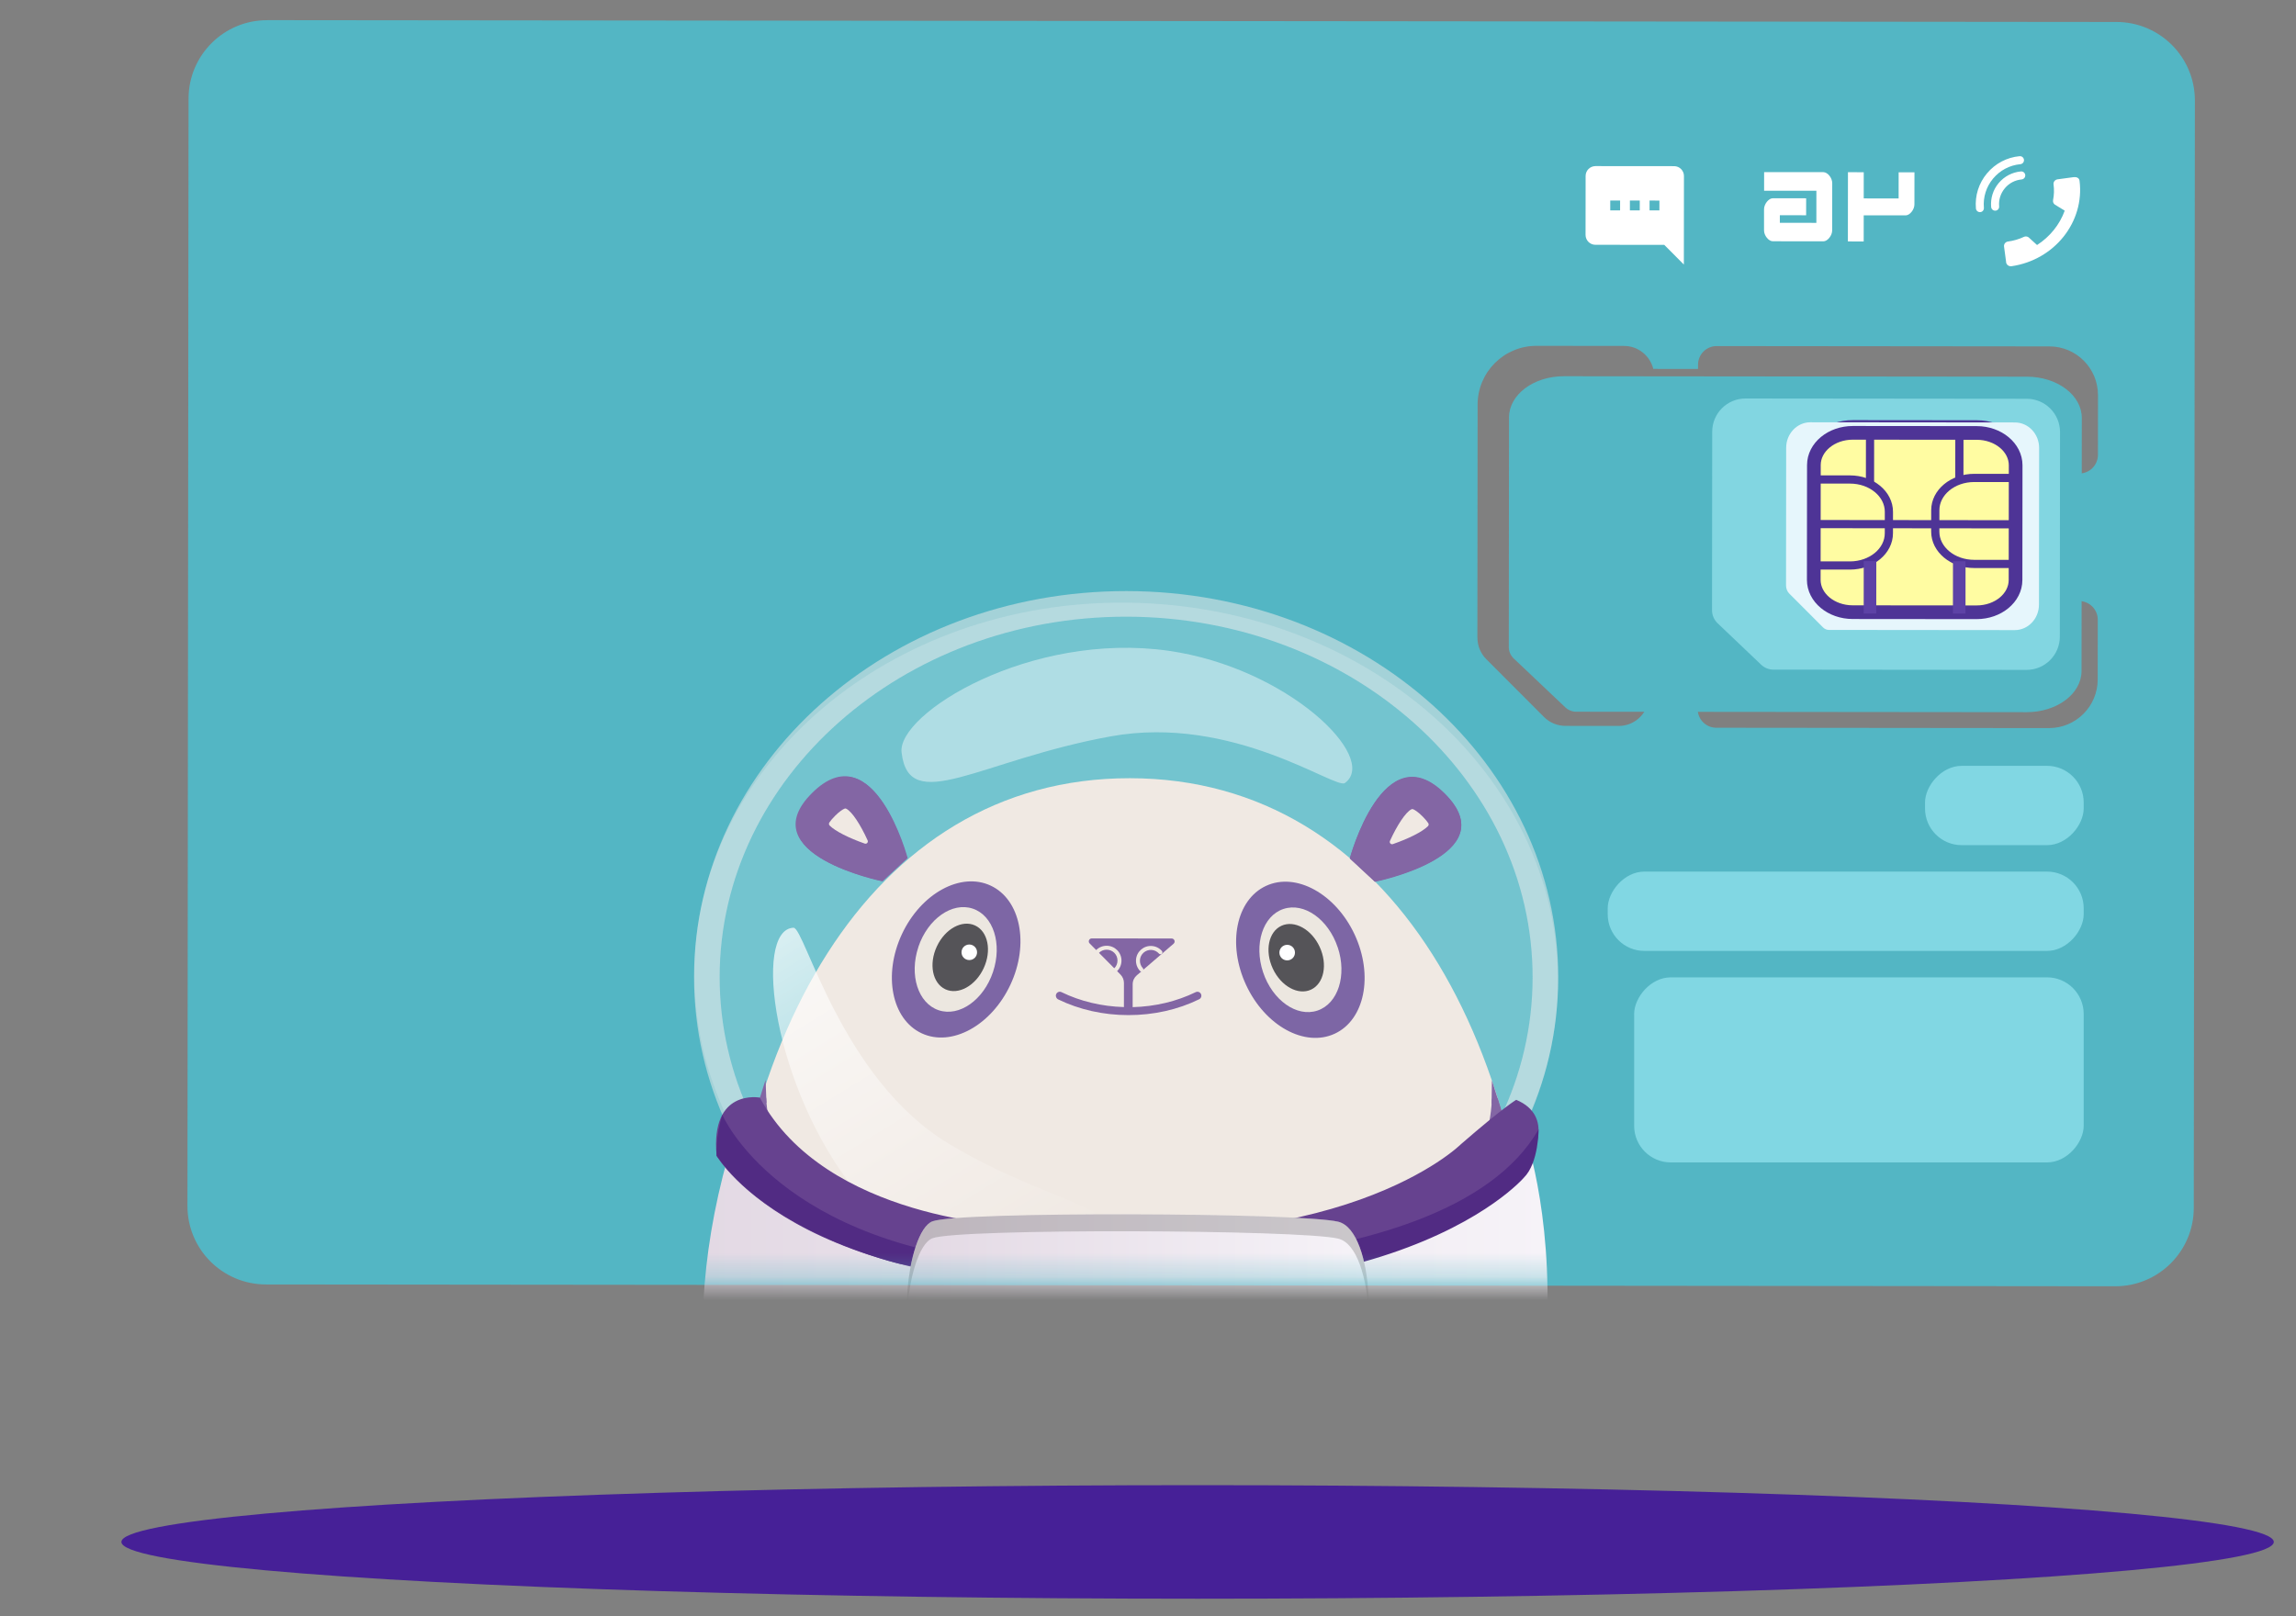 <svg width="98" height="69" viewBox="0 0 98 69" fill="none" xmlns="http://www.w3.org/2000/svg">
<rect x="0" y="0" width="98" height="69" fill="#808080" stroke="none"/>
<ellipse cx="51.117" cy="65.83" rx="45.935" ry="2.424" fill="#462097"/>
<path d="M11.402 0.86L90.337 0.938C92.188 0.94 93.686 2.441 93.684 4.292L93.637 51.569C93.635 53.419 92.134 54.917 90.284 54.915L11.348 54.837C9.497 54.835 7.999 53.334 8.001 51.483L8.048 4.208C8.05 2.358 9.551 0.86 11.402 0.862L11.402 0.86ZM63.061 27.228C63.061 27.57 63.196 27.899 63.438 28.141L65.903 30.611C66.145 30.854 66.473 30.989 66.816 30.99L69.095 30.992C69.677 30.993 70.166 30.603 70.325 30.072L72.462 30.074L72.462 30.273C72.462 30.714 72.818 31.07 73.257 31.07L87.458 31.084C88.605 31.085 89.535 30.157 89.536 29.01L89.539 26.458C89.539 26.017 89.182 25.662 88.743 25.661L88.594 25.661L88.599 20.214L88.749 20.215C89.19 20.215 89.545 19.858 89.546 19.419L89.548 16.867C89.549 15.72 88.621 14.79 87.474 14.789L73.273 14.775C72.832 14.774 72.477 15.131 72.477 15.57L72.477 15.751L70.567 15.749C70.428 15.189 69.923 14.77 69.32 14.769L65.58 14.765C64.196 14.764 63.07 15.887 63.069 17.272L63.059 27.226L63.061 27.228Z" fill="#53B6C4"/>
<path d="M85.704 10.312C85.94 10.28 86.17 10.214 86.383 10.114C86.449 10.081 86.529 10.09 86.588 10.133L86.947 10.461C87.497 10.107 87.912 9.592 88.128 8.994L87.704 8.733C87.646 8.69 87.618 8.618 87.63 8.548C87.675 8.324 87.682 8.095 87.651 7.869C87.639 7.766 87.713 7.672 87.822 7.656L88.503 7.564C88.61 7.55 88.743 7.579 88.761 7.718C88.983 9.481 87.687 11.104 85.849 11.367C85.734 11.377 85.633 11.297 85.625 11.186C85.625 11.182 85.625 11.176 85.625 11.172L85.538 10.524C85.525 10.421 85.599 10.327 85.708 10.31L85.704 10.312Z" fill="white"/>
<path d="M84.639 8.995C84.668 8.962 84.682 8.917 84.678 8.87C84.64 8.414 84.78 7.971 85.073 7.621C85.367 7.27 85.78 7.053 86.233 7.01C86.328 7.002 86.397 6.918 86.389 6.824C86.381 6.73 86.297 6.66 86.203 6.668C85.657 6.719 85.164 6.979 84.811 7.401C84.458 7.823 84.291 8.354 84.338 8.9C84.346 8.994 84.43 9.064 84.524 9.056C84.572 9.052 84.613 9.03 84.641 8.995L84.639 8.995Z" fill="white"/>
<path d="M85.29 8.934C85.318 8.901 85.333 8.856 85.329 8.809C85.304 8.528 85.391 8.255 85.572 8.038C85.752 7.821 86.007 7.688 86.288 7.661C86.382 7.653 86.452 7.569 86.444 7.475C86.436 7.38 86.352 7.31 86.257 7.319C85.886 7.353 85.549 7.531 85.309 7.816C85.069 8.101 84.956 8.466 84.988 8.837C84.996 8.932 85.08 9.002 85.175 8.994C85.222 8.99 85.263 8.967 85.292 8.932L85.29 8.934Z" fill="white"/>
<path d="M79.549 8.469L79.55 7.353L78.876 7.352L78.873 10.308L79.548 10.309L79.549 9.193L81.338 9.195C81.383 9.195 81.426 9.18 81.471 9.154C81.516 9.127 81.555 9.09 81.592 9.045C81.629 9 81.658 8.949 81.68 8.893C81.703 8.836 81.713 8.779 81.713 8.721L81.715 7.357L81.04 7.356L81.039 8.472L79.551 8.471L79.549 8.469Z" fill="white"/>
<path d="M77.091 9.188L77.092 8.466L75.67 8.464C75.625 8.464 75.582 8.479 75.537 8.505C75.492 8.532 75.453 8.569 75.416 8.614C75.379 8.659 75.35 8.71 75.328 8.766C75.305 8.823 75.294 8.88 75.294 8.938L75.294 9.826C75.293 9.886 75.304 9.943 75.326 9.999C75.349 10.056 75.377 10.107 75.414 10.15C75.451 10.196 75.49 10.233 75.535 10.259C75.58 10.286 75.623 10.3 75.668 10.3L77.827 10.303C77.872 10.303 77.915 10.288 77.96 10.262C78.005 10.235 78.044 10.198 78.081 10.153C78.118 10.108 78.147 10.057 78.17 10.001C78.192 9.944 78.203 9.886 78.203 9.829L78.205 7.825C78.205 7.765 78.195 7.708 78.172 7.652C78.149 7.595 78.121 7.544 78.084 7.5C78.047 7.455 78.008 7.418 77.963 7.392C77.918 7.365 77.875 7.351 77.83 7.35L75.298 7.348L75.297 8.142L77.529 8.144L77.528 9.514L75.969 9.513L75.969 9.189L77.091 9.19L77.091 9.188Z" fill="white"/>
<path d="M68.1 7.091L71.458 7.094C71.69 7.095 71.876 7.283 71.876 7.515L71.872 11.294L71.036 10.454L68.096 10.451C67.865 10.451 67.678 10.262 67.676 10.03L67.679 7.511C67.679 7.279 67.868 7.093 68.1 7.091ZM70.408 8.983L70.828 8.983L70.829 8.563L70.408 8.562L70.408 8.983ZM69.569 8.982L69.989 8.982L69.99 8.562L69.569 8.561L69.569 8.982ZM68.73 8.981L69.15 8.981L69.151 8.561L68.73 8.56L68.73 8.981Z" fill="white"/>
<path d="M88.422 33.377L86.489 33.375L86.489 33.801L87.191 33.802L87.188 36.01L87.716 36.01L87.718 33.803L88.419 33.803L88.42 33.377L88.422 33.377Z" fill="white"/>
<path d="M84.129 36.007L84.66 36.007L84.661 35.742C84.792 35.919 85.023 36.034 85.282 36.034C85.768 36.035 86.119 35.719 86.12 35.145L86.121 33.918L85.594 33.917L85.593 35.068C85.592 35.405 85.408 35.585 85.129 35.585C84.85 35.585 84.661 35.404 84.661 35.067L84.662 33.916L84.131 33.916L84.129 36.007Z" fill="white"/>
<path d="M87.367 40.564C87.914 40.565 88.337 40.278 88.344 39.781L87.778 39.781C87.763 39.992 87.623 40.132 87.377 40.131C87.131 40.131 86.981 39.999 86.982 39.811C86.982 39.24 88.34 39.587 88.337 38.63C88.337 38.154 87.952 37.869 87.41 37.868C86.869 37.868 86.501 38.142 86.466 38.618L87.046 38.619C87.059 38.445 87.198 38.309 87.424 38.305C87.631 38.297 87.787 38.4 87.787 38.616C87.786 39.143 86.437 38.848 86.436 39.775C86.436 40.19 86.767 40.563 87.367 40.564Z" fill="white"/>
<path d="M85.05 40.57C85.653 40.571 86.111 40.149 86.112 39.492C86.112 38.836 85.641 38.413 85.038 38.412C84.435 38.411 83.962 38.83 83.962 39.49C83.961 40.151 84.443 40.57 85.05 40.57ZM85.05 40.111C84.772 40.111 84.503 39.907 84.503 39.493C84.504 39.078 84.764 38.873 85.043 38.874C85.323 38.874 85.575 39.073 85.574 39.494C85.574 39.914 85.332 40.111 85.048 40.111L85.05 40.111Z" fill="white"/>
<path d="M81.29 37.899L80.691 37.899L79.852 39.855L79.017 37.897L78.42 37.897L78.417 40.531L78.945 40.531L78.946 38.818L79.65 40.532L80.05 40.532L80.762 38.82L80.76 40.533L81.287 40.534L81.29 37.899Z" fill="white"/>
<path d="M76.968 40.562C77.571 40.563 78.028 40.141 78.029 39.484C78.03 38.828 77.558 38.405 76.955 38.404C76.352 38.403 75.88 38.821 75.879 39.482C75.879 40.143 76.36 40.562 76.968 40.562ZM76.968 40.103C76.689 40.102 76.42 39.899 76.421 39.485C76.421 39.07 76.682 38.865 76.961 38.866C77.24 38.866 77.492 39.065 77.492 39.486C77.491 39.906 77.249 40.103 76.966 40.103L76.968 40.103Z" fill="white"/>
<path d="M72.566 39.368C72.566 39.035 72.751 38.863 73.03 38.864C73.309 38.864 73.497 39.038 73.497 39.369L73.496 40.524L74.023 40.524L74.024 39.369C74.024 39.037 74.209 38.865 74.488 38.865C74.767 38.865 74.96 39.04 74.96 39.37L74.958 40.525L75.486 40.526L75.488 38.435L74.96 38.435L74.96 38.687C74.829 38.514 74.606 38.404 74.345 38.403C74.021 38.403 73.752 38.542 73.608 38.803C73.473 38.565 73.198 38.402 72.893 38.402C72.39 38.401 72.037 38.719 72.036 39.295L72.035 40.522L72.562 40.523L72.563 39.368L72.566 39.368Z" fill="white"/>
<path d="M70.606 40.556C71.209 40.557 71.667 40.135 71.668 39.478C71.668 38.822 71.197 38.398 70.594 38.398C69.991 38.397 69.519 38.815 69.518 39.476C69.517 40.136 69.999 40.556 70.606 40.556ZM70.607 40.096C70.328 40.096 70.059 39.893 70.059 39.478C70.06 39.064 70.321 38.859 70.6 38.859C70.879 38.86 71.131 39.059 71.13 39.48C71.13 39.9 70.888 40.097 70.605 40.096L70.607 40.096Z" fill="white"/>
<path d="M64.615 28.119C64.477 27.989 64.399 27.809 64.4 27.618L64.409 17.82C64.41 16.848 65.459 16.061 66.754 16.062L86.516 16.082C87.811 16.083 88.858 16.872 88.857 17.844L88.846 28.648C88.845 29.62 87.796 30.407 86.502 30.405L67.281 30.386C67.105 30.386 66.937 30.318 66.81 30.197L64.615 28.117L64.615 28.119Z" fill="#53B6C4"/>
<path d="M79.077 26.135L84.366 26.14C85.283 26.141 86.028 25.524 86.029 24.763L86.034 19.864C86.034 19.103 85.29 18.485 84.373 18.484L79.085 18.479C78.168 18.478 77.422 19.094 77.422 19.855L77.417 24.755C77.416 25.516 78.16 26.134 79.077 26.135Z" fill="#FFFCA2" stroke="#4E3496" stroke-width="1.086"/>
<path d="M77.325 24.141L78.96 24.143C79.877 24.144 80.623 23.527 80.623 22.766L80.624 21.851C80.625 21.09 79.881 20.471 78.964 20.471L77.329 20.469" stroke="#5D42A6" stroke-width="0.537"/>
<path d="M86.12 24.078L84.263 24.076C83.346 24.076 82.602 23.457 82.603 22.696L82.604 21.781C82.605 21.02 83.35 20.403 84.267 20.404L86.124 20.406" stroke="#5D42A6" stroke-width="0.537"/>
<path d="M86.085 22.384L77.327 22.375" stroke="#5D42A6" stroke-width="0.537"/>
<path d="M79.816 26.193L79.818 23.957" stroke="#5D42A6" stroke-width="0.537"/>
<path d="M79.817 20.689L79.819 18.477" stroke="#5D42A6" stroke-width="0.537"/>
<path d="M83.625 26.197L83.627 23.961" stroke="#5D42A6" stroke-width="0.537"/>
<path d="M83.631 20.471L83.633 18.425" stroke="#5D42A6" stroke-width="0.537"/>
<path d="M73.074 26.053L73.082 18.433C73.082 17.648 73.719 17.012 74.505 17.013L86.508 17.025C87.294 17.026 87.929 17.663 87.928 18.448L87.92 27.179C87.919 27.965 87.282 28.601 86.496 28.6L75.697 28.589C75.5 28.589 75.312 28.513 75.17 28.377L73.311 26.607C73.16 26.461 73.074 26.262 73.074 26.051L73.074 26.053Z" fill="#82D6E1"/>
<path d="M79.077 26.135L84.366 26.14C85.283 26.141 86.028 25.524 86.029 24.763L86.034 19.864C86.034 19.103 85.29 18.485 84.373 18.484L79.085 18.479C78.168 18.478 77.422 19.094 77.422 19.855L77.417 24.755C77.416 25.516 78.16 26.134 79.077 26.135Z" fill="#FFFCA2" stroke="#4E3496" stroke-width="1.086"/>
<path d="M77.325 24.141L78.96 24.143C79.877 24.144 80.623 23.527 80.623 22.766L80.624 21.851C80.625 21.09 79.881 20.471 78.964 20.471L77.329 20.469" stroke="#5D42A6" stroke-width="0.537"/>
<path d="M86.12 24.078L84.263 24.076C83.346 24.076 82.602 23.457 82.603 22.696L82.604 21.781C82.605 21.02 83.35 20.403 84.267 20.404L86.124 20.406" stroke="#5D42A6" stroke-width="0.537"/>
<path d="M86.085 22.384L77.327 22.375" stroke="#5D42A6" stroke-width="0.537"/>
<path d="M79.816 26.193L79.818 23.957" stroke="#5D42A6" stroke-width="0.537"/>
<path d="M79.817 20.689L79.819 18.477" stroke="#5D42A6" stroke-width="0.537"/>
<path d="M83.625 26.197L83.627 23.961" stroke="#5D42A6" stroke-width="0.537"/>
<path d="M83.631 20.471L83.633 18.425" stroke="#5D42A6" stroke-width="0.537"/>
<path d="M76.368 25.338C76.282 25.252 76.233 25.125 76.233 24.992L76.239 19.116C76.24 18.515 76.704 18.027 77.274 18.028L86.003 18.036C86.576 18.037 87.037 18.526 87.036 19.127L87.029 25.813C87.029 26.414 86.565 26.902 85.994 26.901L78.061 26.893C77.969 26.893 77.881 26.854 77.811 26.784L76.368 25.338Z" fill="#E6F6FC"/>
<path d="M79.077 26.135L84.366 26.14C85.283 26.141 86.028 25.524 86.029 24.763L86.034 19.864C86.034 19.103 85.29 18.485 84.373 18.484L79.085 18.479C78.168 18.478 77.422 19.094 77.422 19.855L77.417 24.755C77.416 25.516 78.16 26.134 79.077 26.135Z" fill="#FFFCA2" stroke="#4E3496" stroke-width="0.584"/>
<path d="M77.325 24.141L78.96 24.143C79.877 24.144 80.623 23.527 80.623 22.766L80.624 21.851C80.625 21.09 79.881 20.471 78.964 20.471L77.329 20.469" stroke="#4E3496" stroke-width="0.35"/>
<path d="M86.12 24.078L84.263 24.076C83.346 24.076 82.602 23.457 82.603 22.696L82.604 21.781C82.605 21.02 83.35 20.403 84.267 20.404L86.124 20.406" stroke="#4E3496" stroke-width="0.35"/>
<path d="M86.085 22.384L77.327 22.375" stroke="#4E3496" stroke-width="0.35"/>
<path d="M79.816 26.193L79.818 23.957" stroke="#5D42A6" stroke-width="0.537"/>
<path d="M79.817 20.689L79.819 18.477" stroke="#4E3496" stroke-width="0.35"/>
<path d="M83.625 26.197L83.627 23.961" stroke="#5D42A6" stroke-width="0.537"/>
<path d="M83.631 20.471L83.633 18.425" stroke="#4E3496" stroke-width="0.35"/>
<mask id="mask0_31_2493" style="mask-type:alpha" maskUnits="userSpaceOnUse" x="22" y="21" width="58" height="34">
<rect width="57.442" height="33.645" transform="matrix(-1 -0.001 -0.001 1 79.826 21.114)" fill="#D9D9D9"/>
</mask>
<g mask="url(#mask0_31_2493)">
<path d="M30.796 58.782C30.782 72.907 48.189 72.883 48.189 72.883C48.189 72.883 65.596 72.942 65.61 58.817C65.624 44.693 59.438 33.235 48.229 33.224C37.019 33.212 30.81 44.658 30.796 58.782Z" fill="#EDE4DC"/>
<path d="M58.685 37.631C58.685 37.631 64.293 36.508 61.676 33.886C59.059 31.263 57.615 36.637 57.615 36.637L58.685 37.631Z" fill="#66428F"/>
<path d="M59.45 36.019C60.124 35.786 60.715 35.491 60.949 35.254C60.984 35.219 60.99 35.166 60.963 35.124C60.918 35.057 60.844 34.962 60.721 34.839C60.525 34.642 60.392 34.564 60.324 34.533C60.297 34.521 60.269 34.519 60.244 34.533C59.998 34.654 59.632 35.213 59.328 35.882C59.291 35.964 59.368 36.048 59.453 36.019L59.45 36.019Z" fill="#EDE4DC"/>
<path d="M37.641 37.61C37.641 37.61 32.035 36.476 34.658 33.859C37.28 31.242 38.713 36.618 38.713 36.618L37.641 37.61Z" fill="#66428F"/>
<path d="M36.879 35.996C36.206 35.762 35.616 35.466 35.382 35.228C35.347 35.193 35.341 35.139 35.368 35.099C35.413 35.031 35.487 34.937 35.611 34.814C35.808 34.617 35.941 34.539 36.009 34.508C36.035 34.496 36.064 34.494 36.089 34.508C36.335 34.63 36.7 35.19 37.002 35.859C37.039 35.941 36.961 36.025 36.877 35.996L36.879 35.996Z" fill="#EDE4DC"/>
<path d="M63.941 46.932C63.894 46.786 63.678 46.815 63.674 46.966C63.594 49.321 61.91 54.672 48.266 54.658C34.621 54.645 32.813 49.225 32.704 46.895C32.696 46.741 32.481 46.714 32.438 46.861C31.771 49.064 30.369 54.382 30.902 60.431C30.902 60.447 30.908 60.463 30.914 60.478C31.053 60.763 32.569 63.657 38.849 67.697C44.499 71.329 51.747 71.374 57.447 67.822C61.013 65.6 64.485 62.879 65.522 60.245C65.526 60.233 65.53 60.221 65.53 60.209C65.571 59.829 66.164 54.016 63.939 46.934L63.941 46.932Z" fill="#66428F"/>
<path d="M45.078 42.451C45.112 42.356 45.221 42.313 45.309 42.358C46.109 42.749 47.026 42.968 47.972 42.995L47.973 41.963C47.973 41.83 47.919 41.703 47.827 41.608L46.51 40.279C46.43 40.199 46.487 40.064 46.6 40.064L50.01 40.068C50.127 40.068 50.182 40.213 50.091 40.291L48.521 41.64C48.41 41.736 48.346 41.873 48.346 42.021L48.345 42.998C49.301 42.974 50.226 42.753 51.035 42.358C51.119 42.317 51.22 42.352 51.261 42.436C51.302 42.52 51.267 42.621 51.182 42.662C50.279 43.106 49.235 43.339 48.162 43.338C47.089 43.337 46.066 43.104 45.167 42.668C45.087 42.629 45.047 42.537 45.077 42.455L45.078 42.451Z" fill="#66428F"/>
<path d="M47.612 41.495C47.632 41.495 47.653 41.487 47.669 41.473C47.796 41.354 47.868 41.186 47.868 41.011C47.869 40.663 47.586 40.377 47.235 40.377C47.067 40.377 46.907 40.442 46.788 40.561C46.755 40.594 46.755 40.647 46.788 40.68C46.821 40.713 46.874 40.713 46.907 40.68C46.995 40.592 47.112 40.545 47.235 40.545C47.492 40.545 47.699 40.753 47.698 41.009C47.698 41.138 47.647 41.257 47.552 41.347C47.517 41.38 47.517 41.434 47.548 41.466C47.564 41.485 47.587 41.493 47.609 41.493L47.612 41.495Z" fill="#EDE4DC"/>
<path d="M48.719 41.478C48.74 41.478 48.761 41.47 48.777 41.455C48.812 41.422 48.812 41.369 48.781 41.336C48.693 41.242 48.648 41.119 48.656 40.989C48.673 40.735 48.893 40.541 49.149 40.555C49.272 40.563 49.387 40.619 49.467 40.711C49.498 40.746 49.551 40.75 49.586 40.72C49.621 40.689 49.625 40.636 49.594 40.601C49.482 40.473 49.328 40.397 49.16 40.387C48.811 40.364 48.509 40.63 48.488 40.979C48.478 41.154 48.539 41.324 48.658 41.451C48.674 41.47 48.697 41.478 48.719 41.478Z" fill="#EDE4DC"/>
<path d="M38.496 39.882C37.684 41.623 38.06 43.519 39.34 44.115C40.617 44.711 42.312 43.783 43.127 42.042C43.941 40.302 43.563 38.406 42.283 37.809C41.006 37.213 39.309 38.141 38.496 39.882Z" fill="#5F4390"/>
<path d="M57.821 39.901C58.63 41.644 58.25 43.539 56.97 44.132C55.691 44.726 53.997 43.795 53.187 42.053C52.376 40.31 52.757 38.415 54.038 37.821C55.317 37.227 57.01 38.158 57.821 39.901Z" fill="#5F4390"/>
<path d="M57.099 40.444C57.5 41.643 57.111 42.853 56.231 43.145C55.35 43.44 54.313 42.706 53.912 41.508C53.511 40.309 53.9 39.099 54.781 38.807C55.661 38.512 56.698 39.246 57.097 40.444" fill="#E8E1D9"/>
<path d="M56.326 40.423C56.676 41.176 56.511 41.992 55.959 42.25C55.407 42.506 54.677 42.105 54.327 41.352C53.977 40.599 54.141 39.783 54.694 39.525C55.246 39.269 55.978 39.67 56.326 40.423Z" fill="#2E2C31"/>
<path d="M54.608 40.669C54.608 40.854 54.756 41.002 54.94 41.002C55.125 41.002 55.273 40.855 55.273 40.67C55.273 40.485 55.124 40.337 54.941 40.337C54.758 40.337 54.609 40.485 54.608 40.669Z" fill="white"/>
<path d="M39.201 40.426C38.798 41.624 39.184 42.834 40.064 43.129C40.944 43.425 41.983 42.694 42.384 41.496C42.787 40.298 42.401 39.088 41.521 38.793C40.641 38.497 39.602 39.228 39.199 40.426" fill="#E8E1D9"/>
<path d="M39.987 40.407C39.636 41.159 39.799 41.976 40.35 42.235C40.902 42.492 41.633 42.092 41.984 41.34C42.336 40.587 42.173 39.771 41.621 39.512C41.069 39.255 40.337 39.654 39.987 40.407Z" fill="#2E2C31"/>
<path d="M41.704 40.656C41.704 40.841 41.556 40.989 41.372 40.988C41.187 40.988 41.039 40.84 41.04 40.656C41.04 40.471 41.19 40.324 41.372 40.324C41.555 40.324 41.704 40.472 41.704 40.656Z" fill="white"/>
<path d="M63.679 46.129C63.679 46.129 63.865 46.701 64.049 47.284C64.233 47.867 63.665 47.105 63.665 47.105L63.679 46.129Z" fill="#66428F"/>
<path d="M32.678 46.102C32.678 46.102 32.497 46.65 32.351 47.146C32.205 47.642 32.714 47.071 32.714 47.071L32.678 46.102Z" fill="#66428F"/>
<path d="M58.685 37.649C58.685 37.649 64.293 36.526 61.676 33.904C59.059 31.282 57.615 36.655 57.615 36.655L58.685 37.649Z" fill="#66428F"/>
<path d="M59.45 36.038C60.124 35.804 60.715 35.51 60.949 35.272C60.984 35.237 60.99 35.184 60.963 35.143C60.918 35.075 60.844 34.98 60.721 34.857C60.525 34.66 60.392 34.582 60.324 34.551C60.297 34.539 60.269 34.537 60.244 34.551C59.998 34.672 59.632 35.231 59.328 35.9C59.291 35.982 59.368 36.066 59.453 36.038L59.45 36.038Z" fill="#EDE4DC"/>
<path d="M37.67 37.628C37.67 37.628 32.064 36.494 34.687 33.877C37.309 31.26 38.742 36.636 38.742 36.636L37.67 37.628Z" fill="#66428F"/>
<path d="M36.91 36.015C36.237 35.78 35.647 35.484 35.413 35.246C35.378 35.211 35.372 35.158 35.399 35.117C35.444 35.049 35.518 34.955 35.641 34.832C35.838 34.635 35.972 34.557 36.039 34.527C36.066 34.514 36.095 34.512 36.12 34.527C36.366 34.648 36.73 35.209 37.033 35.878C37.07 35.96 36.992 36.044 36.908 36.015L36.91 36.015Z" fill="#EDE4DC"/>
<g opacity="0.54">
<path d="M48.082 26.328C38.516 26.319 30.726 33.216 30.717 41.701C30.709 50.187 38.485 57.1 48.052 57.109C57.618 57.119 65.408 50.221 65.416 41.736C65.425 33.251 57.648 26.338 48.082 26.328ZM48.083 25.235C58.269 25.245 66.519 32.635 66.51 41.737C66.501 50.84 58.236 58.213 48.05 58.203C37.865 58.192 29.615 50.805 29.624 41.7C29.633 32.596 37.898 25.225 48.083 25.235Z" fill="#E9E8E9"/>
</g>
<g opacity="0.19">
<path d="M47.534 57.702C37.36 57.363 29.35 49.934 29.644 41.108C29.938 32.282 38.424 25.402 48.598 25.741C58.773 26.079 66.783 33.509 66.489 42.335C66.195 51.161 57.709 58.041 47.534 57.702Z" fill="white"/>
</g>
<path d="M65.022 48.217C65.022 48.217 70.115 61.871 57.676 77.091C57.676 77.091 60.096 79.175 59.138 79.283C58.182 79.391 51.108 76.366 51.108 76.366L48.056 72.831L45.302 76.352L37.378 79.264C37.378 79.264 37.195 79.294 38.979 76.725C38.979 76.725 25.864 66.147 31.307 48.592C31.307 48.592 33.168 54.551 49.47 54.479C49.47 54.479 58.922 53.777 65.024 48.213L65.022 48.217Z" fill="url(#paint0_linear_31_2493)"/>
<path style="mix-blend-mode:screen" opacity="0.79" d="M47.796 54.508C47.011 56.366 40.621 55.951 36.519 50.847C33.003 46.474 32.117 39.682 33.869 39.608C34.345 39.588 35.91 46.068 40.486 48.822C45.382 51.771 49.09 51.446 47.796 54.506L47.796 54.508Z" fill="url(#paint1_linear_31_2493)"/>
<g style="mix-blend-mode:screen" opacity="0.43">
<path d="M38.482 32.123C38.291 30.463 43.977 26.942 49.884 27.785C54.947 28.508 58.88 32.342 57.406 33.428C57.008 33.723 52.637 30.492 47.417 31.436C41.832 32.448 38.797 34.854 38.482 32.123Z" fill="white"/>
</g>
<path d="M65.362 49.38C65.362 49.38 66.381 47.65 64.716 46.955C64.716 46.955 64.168 47.276 62.359 48.848C62.359 48.848 57.209 54 43.342 52.333C43.342 52.333 35.233 52.093 32.433 46.861C32.433 46.861 30.312 46.455 30.587 49.346C30.587 49.346 34.404 55.996 50.481 54.736C50.481 54.736 60.084 54.9 65.36 49.38L65.362 49.38Z" fill="#66428F"/>
<path d="M65.67 48.217C65.67 48.217 65.681 49.641 65.047 50.274C65.047 50.274 58.741 57.69 38.41 53.959C38.41 53.959 32.953 52.698 30.588 49.346C30.588 49.346 30.526 48.558 30.832 47.594C30.832 47.594 33.235 53.275 43.683 53.985C43.683 53.985 61.657 55.221 65.67 48.219L65.67 48.217Z" fill="#512B83"/>
<path d="M39.796 52.949C40.909 51.893 55.538 52.012 57.121 52.966C58.704 53.919 58.808 67.308 57.564 68.201C56.319 69.096 40.373 68.816 39.584 68.097C38.109 66.752 38.683 54.002 39.796 52.949Z" fill="url(#paint2_linear_31_2493)"/>
<path d="M39.797 52.143C40.909 51.713 55.538 51.771 57.122 52.16C58.705 52.55 58.817 58.007 57.573 58.369C56.33 58.733 40.383 58.61 39.594 58.316C38.117 57.767 38.684 52.571 39.797 52.143Z" fill="url(#paint3_linear_31_2493)"/>
<g style="mix-blend-mode:screen" opacity="0.3">
<path d="M58.41 56.071C58.352 54.588 57.925 53.078 57.123 52.882C55.542 52.492 40.908 52.437 39.798 52.865C39.215 53.09 38.781 54.63 38.714 56.121C38.642 54.447 39.12 52.404 39.799 52.14C40.909 51.713 55.542 51.768 57.124 52.158C58.059 52.388 58.482 54.395 58.41 56.071Z" fill="#636262"/>
</g>
</g>
<rect width="6.772" height="3.386" rx="1.564" transform="matrix(-1 -8.74228e-08 -8.74228e-08 1 88.938 32.696)" fill="#81D7E3"/>
<rect width="20.316" height="3.386" rx="1.564" transform="matrix(-1 -8.74228e-08 -8.74228e-08 1 88.938 37.211)" fill="#81D7E3"/>
<rect width="19.188" height="7.901" rx="1.564" transform="matrix(-1 -8.74228e-08 -8.74228e-08 1 88.938 41.726)" fill="#81D7E3"/>
<defs>
<linearGradient id="paint0_linear_31_2493" x1="29.977" y1="63.722" x2="66.045" y2="63.758" gradientUnits="userSpaceOnUse">
<stop stop-color="#E3D9E4"/>
<stop offset="1" stop-color="#F6F3F8"/>
</linearGradient>
<linearGradient id="paint1_linear_31_2493" x1="33.536" y1="37.87" x2="43.665" y2="54.262" gradientUnits="userSpaceOnUse">
<stop stop-color="white"/>
<stop offset="1" stop-color="white" stop-opacity="0"/>
</linearGradient>
<linearGradient id="paint2_linear_31_2493" x1="38.7" y1="60.474" x2="58.414" y2="60.494" gradientUnits="userSpaceOnUse">
<stop stop-color="#E3D9E4"/>
<stop offset="1" stop-color="#F6F3F8"/>
</linearGradient>
<linearGradient id="paint3_linear_31_2493" x1="38.704" y1="55.209" x2="58.419" y2="55.229" gradientUnits="userSpaceOnUse">
<stop stop-color="#E3D9E4"/>
<stop offset="1" stop-color="#F6F3F8"/>
</linearGradient>
</defs>
</svg>
